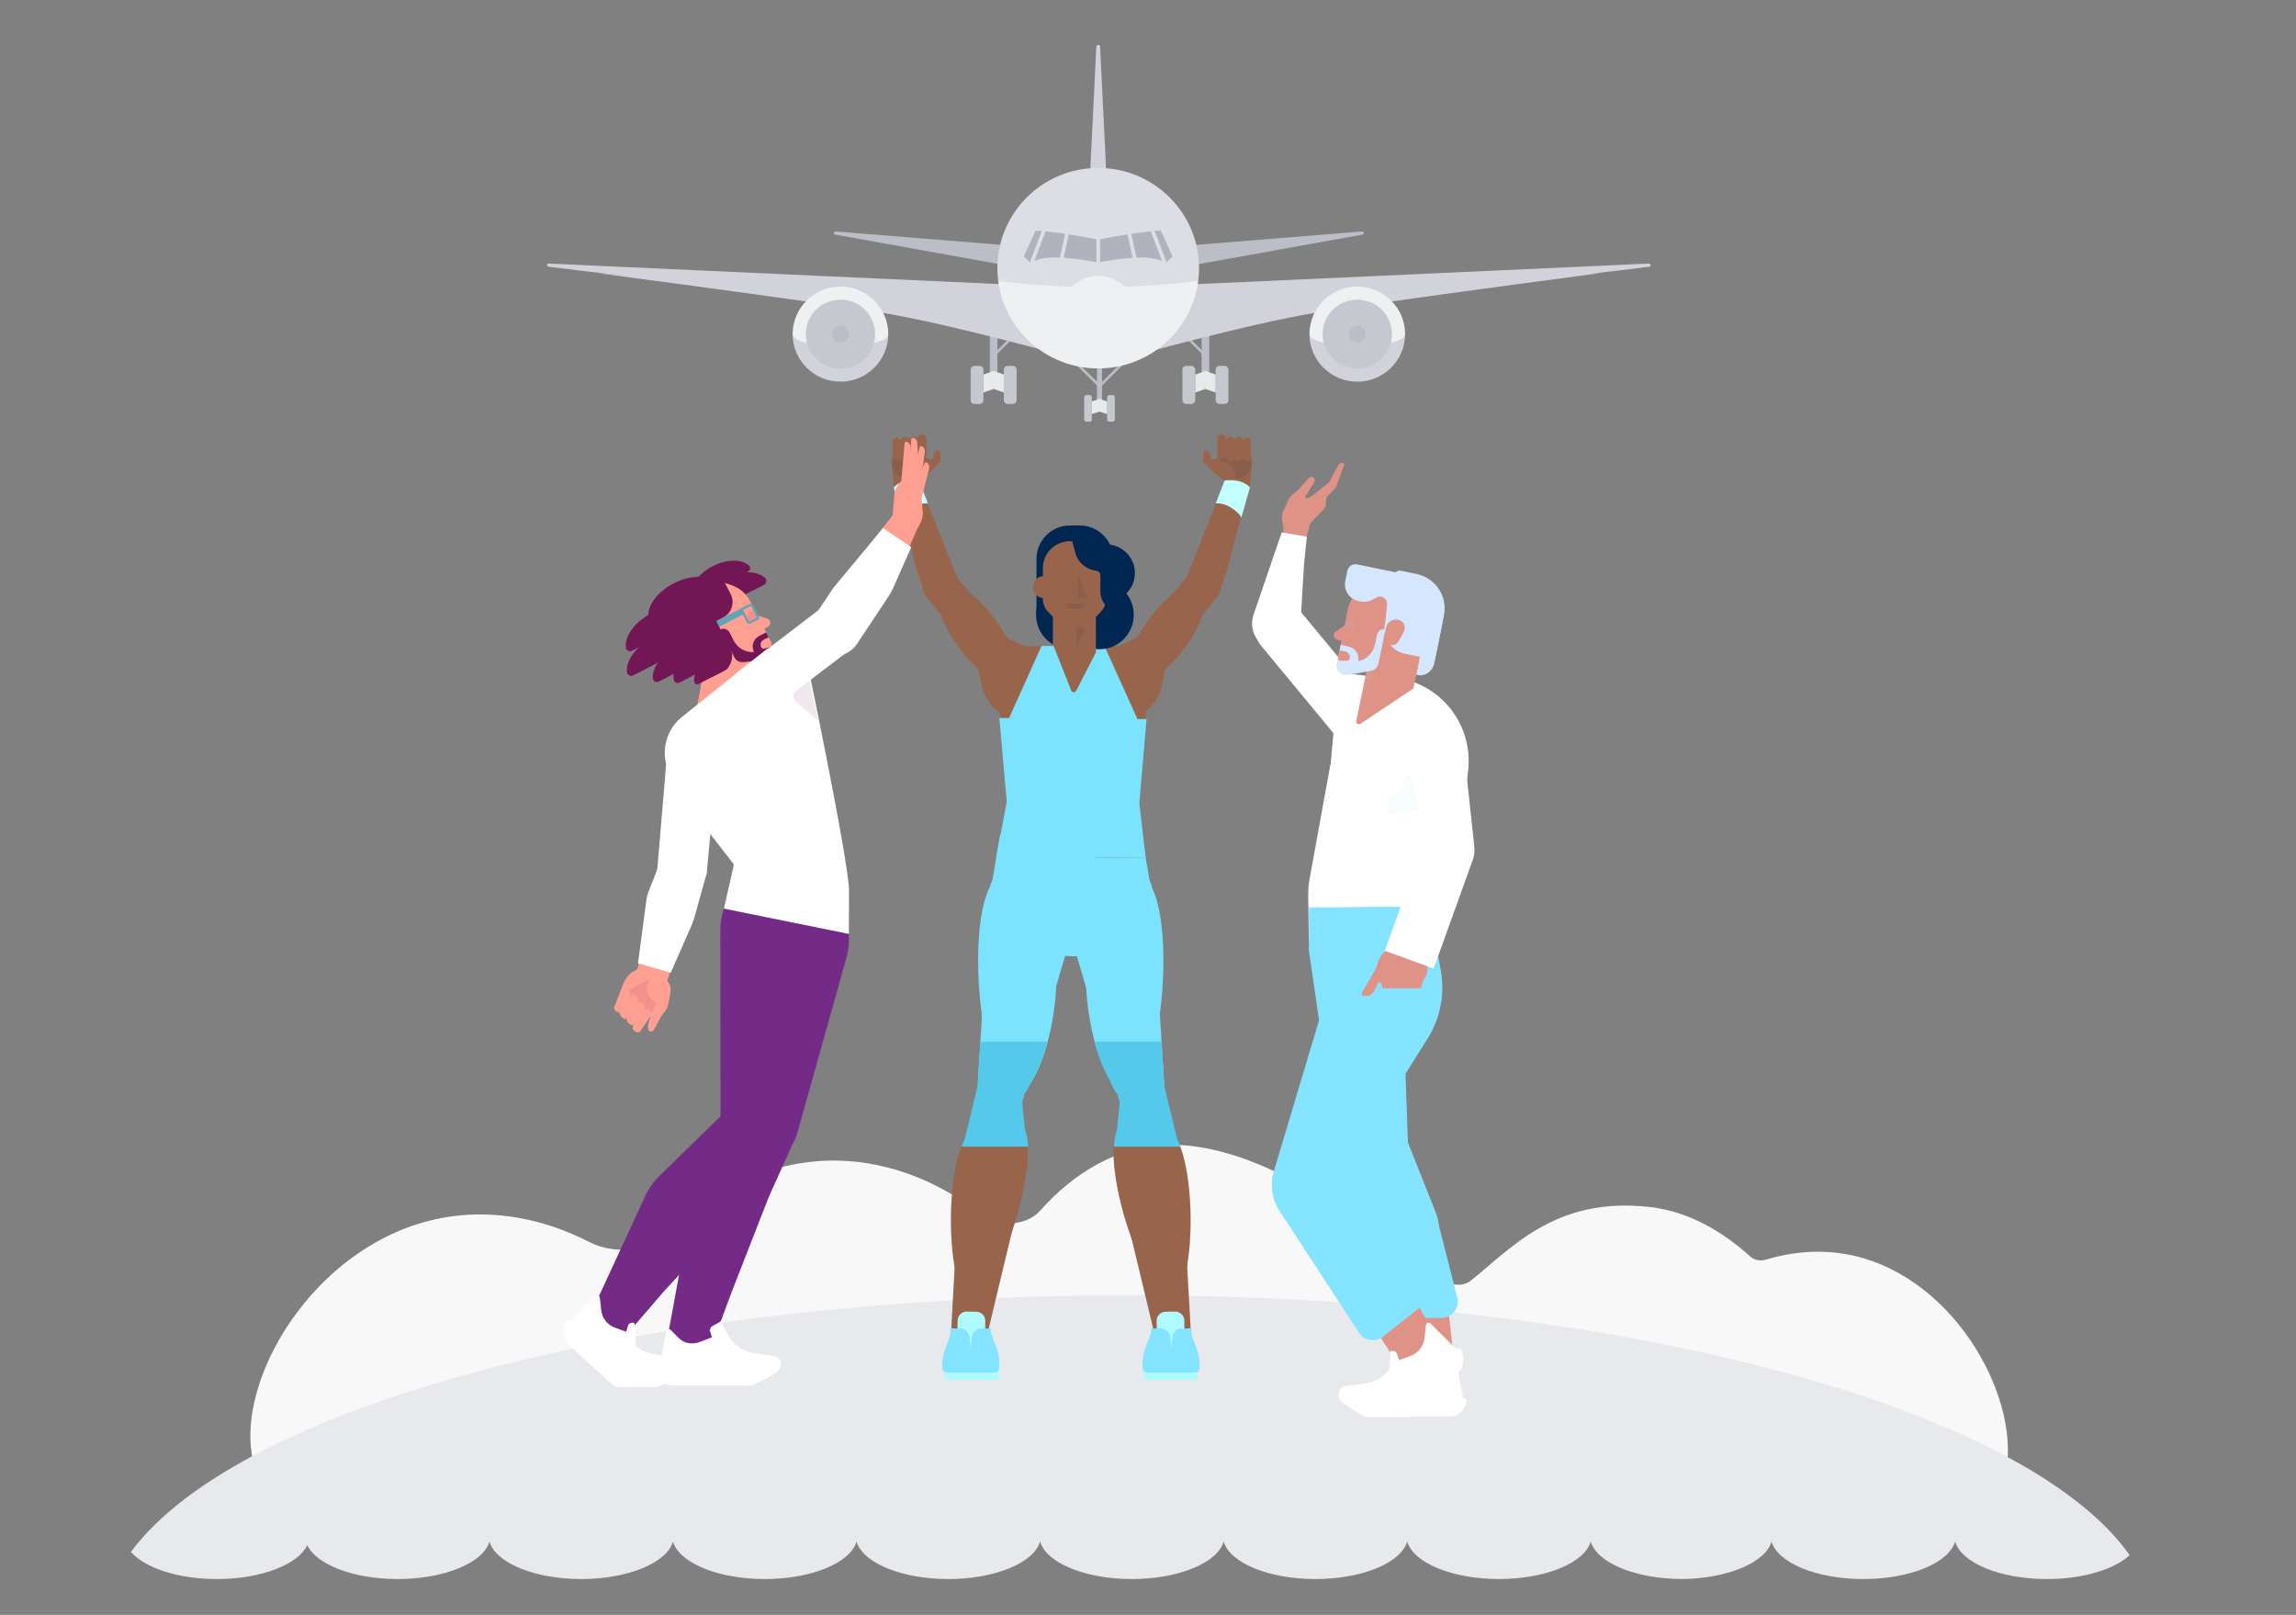 <?xml version="1.0" encoding="UTF-8"?><svg version="1.1" xmlns="http://www.w3.org/2000/svg" xmlns:xlink="http://www.w3.org/1999/xlink" viewBox="0 0 1280 900" width="1280" height="900" x="0px" y="0px">
              
              <rect x="0" y="0" width="1280" height="900" fill="#808080" stroke="none"/>
              
              <!-- ITEM 0 -->
<g>
    <defs>
        
        <clipPath id="clip-path-id-viewbox-item-0">
            <rect x="0.0" y="0.0" width="736.954" height="160.834"/>
        </clipPath>
    </defs>
    <g transform="translate(73.0 638.0) rotate(0.0 557.0 121.0) scale(1.512 1.505)">
      <g clip-path="url(#clip-path-id-viewbox-item-0)" transform="translate(-0.0 -0.0)">
      
<path fill="#F8F8F9" d="M631.609,40.394c-9.803-1.605-19.553-0.643-28.736,2.138c-2.019,0.611-4.336,0.208-5.709-1.042  c-9.988-9.093-22.404-16.697-36.947-18.408c-35.131-4.134-51.548,15.64-66.255,27.274c-6.283,4.97-18.074-3.584-24.88-9.156  C444.894,21.397,413.036,0,383.237,0c-18.756,0-35.744,10.412-48.121,24.536c-4.841,5.524-15.568,6.228-21.6,1.381  c-15.742-12.649-36.882-21.382-59.499-19.886C232,7.488,212.65,18.367,198.788,32.423c-6.903,6.999-20.222,8.551-29.841,3.582  c-15.586-8.052-33.867-12.23-52.415-9.219c-46.436,7.537-76.959,57.27-71.966,87.851s42.585,24.156,89.021,16.618  c34.61-5.618,64.357-10.272,75.2-24.938c0.897-1.213,2.706-1.895,4.578-1.798c13.417,0.698,29.613-0.41,47.102-1.567  c11.977-0.792,23.352-1.526,33.577-2.699c0.975-0.112,1.972-0.018,2.853,0.309c10.393,3.86,27.461,3.8,46.768,3.8  c16.842,0,31.977,0.044,42.469-2.505c0.504-0.122,1.028-0.19,1.558-0.19c8.567-0.005,16.706-0.058,24.132-0.527  c0.813-0.051,1.613,0.071,2.355,0.32c8.815,2.95,22.792,2.903,38.538,2.903c9.623,0,18.583,0.017,26.112-0.641  c0.35-0.031,0.691-0.031,1.041,0c7.529,0.658,16.49,0.641,26.112,0.641c5.836,0,11.426,0.005,16.604-0.136  c0.45-0.012,0.889,0.022,1.325,0.105c6.994,1.329,14.495,2.55,22.297,3.827c0.294,0.048,0.588,0.096,0.881,0.144  c1.708,0.28,3.044,1.222,3.58,2.448c6.954,15.922,33.686,20.121,65.193,25.279c39.261,6.427,71.04,11.927,75.65-16.069  S670.87,46.821,631.609,40.394z"/>
<path fill="#E8E9EC" d="M31.679,160.834c16.323,0,29.96-5.37,33.333-12.55c3.374,7.18,17.01,12.55,33.333,12.55  c17.333,0,31.636-6.061,33.838-13.9c2.202,7.84,16.505,13.9,33.838,13.9c17.333,0,31.636-6.061,33.838-13.9  c2.202,7.84,16.505,13.9,33.838,13.9c17.333,0,31.636-6.061,33.838-13.9c2.202,7.84,16.505,13.9,33.838,13.9  c17.333,0,31.636-6.061,33.838-13.9c2.202,7.84,16.505,13.9,33.838,13.9c17.333,0,31.636-6.061,33.839-13.9  c2.202,7.84,16.505,13.9,33.838,13.9s31.636-6.061,33.838-13.9c2.202,7.84,16.505,13.9,33.838,13.9  c17.333,0,31.636-6.061,33.838-13.9c2.181,7.764,16.229,13.778,33.333,13.895c17.104-0.116,31.153-6.131,33.333-13.895  c2.202,7.84,16.505,13.9,33.838,13.9c17.333,0,31.636-6.061,33.838-13.9c2.202,7.84,16.505,13.9,33.838,13.9  c13.367,0,24.925-3.605,30.528-8.851c-38.786-55.135-189.232-96.237-368.911-96.237C189.671,55.746,40.113,96.253,0,150.783  C5.04,156.67,17.315,160.834,31.679,160.834z"/>

      </g>
    </g>
</g>

<!-- ITEM 1 -->
<g>
    <defs>
        
        <clipPath id="clip-path-id-viewbox-item-1">
            <rect x="0.0" y="0.0" width="149.596" height="391.857"/>
        </clipPath>
    </defs>
    <g transform="translate(497.0 242.0) rotate(0.0 100.5 263.5) scale(1.344 1.345)">
      <g clip-path="url(#clip-path-id-viewbox-item-1)" transform="translate(-0.0 -0.0)">
      
<g>
	<g>
		<g>
			<path fill="#99644C" d="M0.038,11.646l0.984,10.443l5.303,18.316l8.845-2.594l-4.779-23.776     C10.392,14.034-0.013,11.102,0.038,11.646z"/>
			<path fill="#99644C" d="M5.767,6.037l6.817,2.392c1.562,0.548,2.227,2.392,1.374,3.811l-3.994,6.643     c-0.264,0.439-0.799,0.633-1.283,0.466l-3.959-1.368c-3.645-1.259-5.597-5.272-4.338-8.917l0.169-0.491     C1.288,6.442,3.635,5.3,5.767,6.037z"/>
			<path fill="#99644C" d="M3.049,7.662c1.178-3.41,4.309-4.508,7.192-3.513s4.47,4.479,3.292,7.889s-4.515,4.597-7.397,3.601     S1.871,11.072,3.049,7.662z"/>
			<path fill="#99644C" d="M18.846,10.498c0,0-1.083,2.275-1.301,2.895c-0.361,1.014-0.981,1.913-1.808,2.601l-2.334,1.837     c-1.33,1.042-2.323,1.831-4.677,1.598l-4.034,0.75l-3.617-4.223c-0.533-0.622-0.379-1.573,0.322-1.996l0.586-0.353     c1.953-0.154,3.743-1.195,4.833-2.853l0.025-0.044l0.03-0.047l6.736-5.696l0.251,3.254c0.099,1.285,1.171,2.278,2.46,2.278     H18.846z"/>
		</g>
		<g>
			<path fill="#99644C" d="M17.329,11.813l0.039-3.274c0.012-1.021,0.78-1.874,1.794-1.993l0.223-0.026     c0.318-0.037,0.606,0.19,0.644,0.509l0.39,3.321c0.07,0.6-0.359,1.143-0.958,1.213L17.329,11.813z"/>
			<path fill="#99644C" d="M19.989,11.688l-3.927,4.049c-0.964,0.994-2.572,0.95-3.48-0.095l-0.469-0.539l6.566-6.717l1.283,1.254     C20.533,10.199,20.546,11.114,19.989,11.688z"/>
		</g>
	</g>
	<path fill="#99644C" d="M58.8,97.015L27.47,59.727l-13.081-3.925L14.3,55.934c-2.47,3.657-2.251,8.502,0.54,11.921l35.503,43.492   L58.8,97.015z"/>
	<path fill="#99644C" d="M0.878,19.287l9.557-2.046l18.223,45.736l-6.874,3.175c-3.627,1.676-7.911-0.117-9.263-3.877l-1.998-5.552   L0.878,19.287z"/>
	<path fill="#99644C" d="M80.798,88.125l-25.363-0.332L31.733,77.224l5.752,26.973c1.8,8.442,9.273,14.465,17.905,14.431   l20.54-0.194L80.798,88.125z"/>
	<path fill="#c4ffff" d="M0.923,22.075c0,0,1.57-2.161,5.451-2.794c3.11-0.507,5.055-0.067,5.055-0.067l3.672,9.477   c0,0-2.923-0.465-6.403,1.792c-4.151,2.692-4.182,4.195-4.182,4.195L0.923,22.075z"/>
	
		<ellipse transform="matrix(-0.587 -0.81 0.81 -0.587 -10.692 159.622)" fill="#99644C" cx="35.381" cy="82.539" rx="24.713" ry="9.5"/>
	<path opacity="0.1" fill="#002652" d="M7.091,6.834c3.144,0,5.777,1.871,6.513,4.396c-0.147-0.01-0.294-0.021-0.444-0.021   c-3.352,0-6.069,2.619-6.069,5.85c0,0.488,0.069,0.96,0.186,1.414c-0.062,0.001-0.123,0.008-0.186,0.008   c-3.714,0-6.725-2.607-6.725-5.823S3.377,6.834,7.091,6.834z"/>
	<path fill="#99644C" d="M12.579,10.06h0.004c1.04,0,1.89-0.85,1.89-1.89V1.886C14.472,0.849,13.624,0,12.587,0l-0.008,0   c-0.913,0-1.66,0.747-1.66,1.66V8.4C10.919,9.313,11.666,10.06,12.579,10.06z"/>
	<path fill="#99644C" d="M9.029,11.044h0.226c0.915,0,1.664-0.749,1.664-1.664V2.874c0-1.039-0.85-1.89-1.89-1.89h0   c-0.915,0-1.664,0.749-1.664,1.664l0,6.732C7.365,10.296,8.113,11.044,9.029,11.044z"/>
	<path fill="#99644C" d="M5.529,11.044h0.226c0.915,0,1.664-0.749,1.664-1.664V2.874c0-1.039-0.85-1.89-1.89-1.89h0   c-0.915,0-1.664,0.749-1.664,1.664V9.38C3.865,10.296,4.614,11.044,5.529,11.044z"/>
	<path fill="#99644C" d="M2.112,11.044h0.216c0.875,0,1.592-0.716,1.592-1.592V3.229c0-0.994-0.813-1.808-1.808-1.808h0   c-0.875,0-1.592,0.716-1.592,1.592l0,6.44C0.521,10.328,1.237,11.044,2.112,11.044z"/>
	<g>
		<path fill="#99644C" d="M110.755,259.999l8.944,37.03c0.26,1.076,0.422,2.18,0.484,3.296l3.898,70.034    c0,0-15.067,4.464-14.542,4.338L92.834,305.17c-0.484-2.016-0.624-4.119-0.412-6.216l2.931-29.04L110.755,259.999z"/>
	</g>
	<g>
		<rect x="104.522" y="386.673" fill="#affaff" width="22.257" height="5.184"/>
		<path fill="#84e3ff" d="M125.934,388.81h-19.878c-1.046,0-1.897-0.843-1.906-1.889l-0.014-1.49    c-0.021-2.29,0.371-4.565,1.157-6.716l2.429-6.647l16.306-0.034l2.656,7.275c0.765,2.095,1.156,4.308,1.156,6.539v1.056    C127.841,387.957,126.987,388.81,125.934,388.81z"/>
		<path fill="#affaff" d="M110.139,378.929l11.491-0.173l-0.173-11.487c-0.031-2.078-1.741-3.737-3.819-3.705l-3.967,0.06    c-2.078,0.031-3.737,1.741-3.705,3.819L110.139,378.929z"/>
		<path fill="#84e3ff" d="M116.595,382.624h-8.923v-12.059h4.037c1.921,0,3.542,1.429,3.783,3.334L116.595,382.624z"/>
		<path fill="#84e3ff" d="M124.465,382.624h-8.923l1.103-8.724c0.241-1.906,1.862-3.334,3.783-3.334h4.037V382.624z"/>
	</g>
	<g>
		<path fill="#7ce3ff" d="M103.863,166.353l3.197,18.632c0.586,0.975,0.929,2.091,1.002,3.254l5.107,81.994    c0,0-17.212,6.784-17.332,6.285l-1.055,0.365L64.704,175.01L103.863,166.353z"/>
	</g>
	
		<ellipse transform="matrix(-0.991 0.136 -0.136 -0.991 221.287 458.388)" fill="#7ce3ff" cx="94.945" cy="236.772" rx="13.5" ry="38.833"/>
	
		<ellipse transform="matrix(-0.997 -0.074 0.074 -0.997 182.836 465.353)" fill="#7ce3ff" cx="100.082" cy="229.272" rx="12.356" ry="45.668"/>
	
		<ellipse transform="matrix(-1 0.01 -0.01 -1 231.882 647.757)" fill="#99644C" cx="114.361" cy="324.444" rx="9.804" ry="36.236"/>
	
		<ellipse transform="matrix(-0.962 0.273 -0.273 -0.962 295.044 599.909)" fill="#99644C" cx="105.861" cy="320.444" rx="9.804" ry="36.236"/>
	<g>
		<path fill="#7AD3AB" d="M109.539,374.693l0.001,0.003C109.523,374.7,109.524,374.699,109.539,374.693z"/>
		<path fill="#55c9ea" d="M93.655,273.082l1.03,3.47l-1.18,11.68c-0.72,1.68-1.14,4.06-1.26,6.98h27.64    c-0.43-1.14-0.88-2.16-1.36-3.04l-5.38-22.27l-1.13-18.19h-27.82c1.86,6.88,4.27,12.71,6.91,16.85    C91.865,270.492,92.715,272.022,93.655,273.082z"/>
	</g>
	<g>
		<g>
			<path fill="#99644C" d="M149.558,11.646l-0.984,10.443l-5.303,18.316l-8.845-2.594l4.779-23.776     C139.204,14.034,149.61,11.102,149.558,11.646z"/>
			<path fill="#99644C" d="M143.829,6.037l-6.817,2.392c-1.562,0.548-2.227,2.392-1.374,3.811l3.994,6.643     c0.264,0.439,0.799,0.633,1.283,0.466l3.959-1.368c3.645-1.259,5.597-5.272,4.338-8.917l-0.169-0.491     C148.308,6.442,145.961,5.3,143.829,6.037z"/>
			<path fill="#99644C" d="M146.547,7.662c-1.178-3.41-4.309-4.508-7.192-3.513c-2.882,0.996-4.47,4.479-3.292,7.889     c1.178,3.41,4.515,4.597,7.397,3.601C146.343,14.644,147.725,11.072,146.547,7.662z"/>
			<path fill="#99644C" d="M130.75,10.498c0,0,1.083,2.275,1.301,2.895c0.361,1.014,0.981,1.913,1.808,2.601l2.334,1.837     c1.33,1.042,2.323,1.831,4.677,1.598l4.034,0.75l3.617-4.223c0.533-0.622,0.379-1.573-0.322-1.996l-0.586-0.353     c-1.953-0.154-3.743-1.195-4.833-2.853l-0.025-0.044l-0.03-0.047l-6.736-5.696l-0.251,3.254c-0.099,1.285-1.171,2.278-2.46,2.278     H130.75z"/>
		</g>
		<g>
			<path fill="#99644C" d="M132.268,11.813l-0.039-3.274c-0.012-1.021-0.78-1.874-1.794-1.993l-0.223-0.026     c-0.318-0.037-0.606,0.19-0.644,0.509l-0.39,3.321c-0.07,0.6,0.359,1.143,0.958,1.213L132.268,11.813z"/>
			<path fill="#99644C" d="M129.607,11.688l3.927,4.049c0.964,0.994,2.572,0.95,3.48-0.095l0.469-0.539l-6.566-6.717l-1.283,1.254     C129.063,10.199,129.051,11.114,129.607,11.688z"/>
		</g>
	</g>
	<g>
		<path fill="#99644C" d="M38.123,259.999l-8.944,37.03c-0.26,1.076-0.422,2.18-0.484,3.296l-3.898,70.034    c0,0,15.067,4.464,14.542,4.338l16.706-69.526c0.484-2.016,0.624-4.119,0.412-6.216l-2.931-29.04L38.123,259.999z"/>
	</g>
	<polygon fill="#99644C" points="44.735,113.252 48.819,150.632 44.438,174.909 104.915,175.578 101.799,151.161 105.799,113.727     "/>
	<path fill="#99644C" d="M90.796,97.015l31.33-37.288l13.081-3.925l0.089,0.131c2.47,3.657,2.251,8.502-0.54,11.921l-35.503,43.492   L90.796,97.015z"/>
	<path fill="#99644C" d="M148.718,19.287l-9.557-2.046l-18.223,45.736l6.874,3.175c3.627,1.676,7.911-0.117,9.263-3.877l1.998-5.552   L148.718,19.287z"/>
	<path fill="#99644C" d="M68.798,88.125l25.363-0.332l23.702-10.568l-5.752,26.973c-1.8,8.442-9.273,14.465-17.905,14.431   l-20.54-0.194L68.798,88.125z"/>
	<polygon fill="#7ce3ff" points="44.735,117.585 47.819,152.366 43.438,174.956 105.435,175.578 102.799,152.858 105.799,118.027     "/>
	<polygon fill="#7ce3ff" points="62.242,87.75 48.734,117.689 101.889,117.712 88.313,87.75  "/>
	<polygon fill="#7ce3ff" points="101.847,141.051 48.851,141.051 48.851,117.585 76.166,113.585 101.847,117.585  "/>
	<g>
		<rect x="22.099" y="386.673" fill="#affaff" width="22.257" height="5.184"/>
		<path fill="#84e3ff" d="M22.944,388.81h19.878c1.046,0,1.897-0.843,1.906-1.889l0.014-1.49c0.021-2.29-0.371-4.565-1.157-6.716    l-2.429-6.647l-16.306-0.034l-2.656,7.275c-0.765,2.095-1.156,4.308-1.156,6.539v1.056    C21.037,387.957,21.891,388.81,22.944,388.81z"/>
		<path fill="#affaff" d="M38.739,378.929l-11.491-0.173l0.173-11.487c0.031-2.078,1.741-3.737,3.819-3.705l3.967,0.06    c2.078,0.031,3.737,1.741,3.705,3.819L38.739,378.929z"/>
		<path fill="#84e3ff" d="M32.283,382.624h8.923v-12.059h-4.037c-1.921,0-3.542,1.429-3.783,3.334L32.283,382.624z"/>
		<path fill="#84e3ff" d="M24.413,382.624h8.923l-1.103-8.724c-0.241-1.906-1.862-3.334-3.783-3.334h-4.037V382.624z"/>
	</g>
	<g>
		<circle fill="#002652" cx="86.222" cy="74.837" r="14.276"/>
		<circle fill="#002652" cx="74.242" cy="74.837" r="14.276"/>
		<path fill="#99644C" d="M74.551,106.201l-7.601-19.19v-14.51h9.519h8.35V90.38l-8.226,15.923    C76.15,107.159,74.906,107.097,74.551,106.201z"/>
		<polygon opacity="0.1" fill="#002652" points="76.639,79.898 76.639,88.134 80.383,80.272   "/>
		<circle fill="#002652" cx="89.13" cy="57.53" r="11.842"/>
		<path fill="#002652" d="M60.146,75.262h31.82V51.678c0-7.65-6.201-13.851-13.851-13.851h-4.118    c-7.65,0-13.851,6.201-13.851,13.851V75.262z"/>
		<path fill="#99644C" d="M88.987,44.334H75.884h-1.872c-6.203,0-11.231,5.028-11.231,11.231v6.738v6.002    c0,1.915,0.734,3.757,2.051,5.148l6.457,6.819h9.189l6.457-6.819c1.317-1.391,2.051-3.233,2.051-5.148v-6.002V44.334z"/>
		<rect x="70.026" y="51.79" fill="#99644C" width="9.888" height="12.57"/>
		<path fill="#99644C" d="M89.692,65.762h-7.394c-0.493,0-0.893-0.4-0.893-0.893v-7.342c0-0.493,0.4-0.893,0.893-0.893h7.394    c2.521,0,4.564,2.043,4.564,4.564v0C94.256,63.718,92.212,65.762,89.692,65.762z"/>
		<path fill="#99644C" d="M63.234,67.919h7.394c0.493,0,0.893-0.4,0.893-0.893v-7.342c0-0.493-0.4-0.893-0.893-0.893h-7.394    c-2.521,0-4.564,2.043-4.564,4.564v0C58.67,65.875,60.713,67.919,63.234,67.919z"/>
		<path fill="#002652" d="M83.059,41.758h-8.766l1.958,7.378c1.164,4.386,5.133,7.439,9.671,7.439h6.341V50.96    C92.262,45.878,88.141,41.758,83.059,41.758z"/>
		<polygon opacity="0.1" fill="#002652" points="81.131,67.775 77.388,67.775 77.388,58.042   "/>
		<g>
			<polygon opacity="0.1" fill="#002652" points="80.383,70.182 79.661,71.949 76.296,72.608 76.296,70.142    "/>
			<polygon opacity="0.1" fill="#002652" points="72.21,70.182 72.932,71.949 76.296,72.608 76.296,70.142    "/>
		</g>
		<path fill="#002652" d="M84.714,56.544L84.714,56.544c1.067,0,1.932,0.865,1.932,1.932v6.647c0,2.836,1.361,5.5,3.66,7.162    c2.14,1.546,4.447,3.222,4.576,3.351v-9.733h0c-1.861,0-3.369-1.508-3.369-3.369V51.678h-6.799V56.544z"/>
		<rect x="89.267" y="54.298" fill="#002652" width="6.364" height="11.605"/>
	</g>
	<path fill="#c4ffff" d="M148.673,22.075c0,0-1.57-2.161-5.451-2.794c-3.11-0.507-5.055-0.067-5.055-0.067l-3.672,9.477   c0,0,2.923-0.465,6.403,1.792c4.151,2.692,4.182,4.195,4.182,4.195L148.673,22.075z"/>
	<g>
		<path fill="#7ce3ff" d="M45.015,166.353l-3.197,18.632c-0.586,0.975-0.929,2.091-1.002,3.254l-5.107,81.994    c0,0,17.212,6.784,17.332,6.285l1.055,0.365L84.174,175.01L45.015,166.353z"/>
	</g>
	
		<ellipse transform="matrix(0.587 -0.81 0.81 0.587 -19.64 126.589)" fill="#99644C" cx="114.215" cy="82.539" rx="24.713" ry="9.5"/>
	
		<ellipse transform="matrix(0.991 0.136 -0.136 0.991 32.786 -5.142)" fill="#7ce3ff" cx="53.933" cy="236.772" rx="13.5" ry="38.833"/>
	
		<ellipse transform="matrix(0.997 -0.074 0.074 0.997 -16.916 4.264)" fill="#7ce3ff" cx="48.796" cy="229.272" rx="12.356" ry="45.668"/>
	<ellipse transform="matrix(1 0.01 -0.01 1 3.166 -0.321)" fill="#99644C" cx="34.517" cy="324.444" rx="9.804" ry="36.236"/>
	
		<ellipse transform="matrix(0.962 0.273 -0.273 0.962 88.957 0.406)" fill="#99644C" cx="43.017" cy="320.444" rx="9.804" ry="36.236"/>
	<path opacity="0.1" fill="#002652" d="M142.505,6.834c-3.144,0-5.777,1.871-6.513,4.396c0.147-0.01,0.294-0.021,0.444-0.021   c3.352,0,6.069,2.619,6.069,5.85c0,0.488-0.069,0.96-0.186,1.414c0.062,0.001,0.123,0.008,0.186,0.008   c3.714,0,6.725-2.607,6.725-5.823S146.219,6.834,142.505,6.834z"/>
	<path fill="#99644C" d="M137.018,10.06h-0.004c-1.04,0-1.89-0.85-1.89-1.89V1.886c0-1.037,0.849-1.886,1.886-1.886l0.008,0   c0.913,0,1.66,0.747,1.66,1.66V8.4C138.678,9.313,137.931,10.06,137.018,10.06z"/>
	<path fill="#99644C" d="M140.568,11.044h-0.226c-0.915,0-1.664-0.749-1.664-1.664V2.874c0-1.039,0.85-1.89,1.89-1.89h0   c0.915,0,1.664,0.749,1.664,1.664V9.38C142.232,10.296,141.483,11.044,140.568,11.044z"/>
	<path fill="#99644C" d="M144.067,11.044h-0.226c-0.915,0-1.664-0.749-1.664-1.664V2.874c0-1.039,0.85-1.89,1.89-1.89l0,0   c0.915,0,1.664,0.749,1.664,1.664V9.38C145.731,10.296,144.982,11.044,144.067,11.044z"/>
	<path fill="#99644C" d="M147.484,11.044h-0.216c-0.875,0-1.592-0.716-1.592-1.592V3.229c0-0.994,0.813-1.808,1.808-1.808h0   c0.875,0,1.592,0.716,1.592,1.592v6.44C149.076,10.328,148.359,11.044,147.484,11.044z"/>
	<ellipse fill="#7ce3ff" cx="75.534" cy="208.176" rx="15.518" ry="8.176"/>
	<g>
		<path fill="#7AD3AB" d="M39.339,374.693l-0.001,0.003C39.355,374.7,39.354,374.699,39.339,374.693z"/>
		<path fill="#55c9ea" d="M55.223,273.082l-1.03,3.47l1.18,11.68c0.72,1.68,1.14,4.06,1.26,6.98h-27.64    c0.43-1.14,0.88-2.16,1.36-3.04l5.38-22.27l1.13-18.19h27.82c-1.86,6.88-4.27,12.71-6.91,16.85    C57.013,270.492,56.163,272.022,55.223,273.082z"/>
	</g>
</g>

      </g>
    </g>
</g>

<!-- ITEM 2 -->
<g>
    <defs>
        
        <clipPath id="clip-path-id-viewbox-item-2">
            <rect x="0.0" y="0.0" width="158.052" height="410.397"/>
        </clipPath>
    </defs>
    <g transform="translate(314.0 244.0) rotate(0.0 102.0 264.5) scale(1.291 1.289)">
      <g clip-path="url(#clip-path-id-viewbox-item-2)" transform="translate(-0.0 -0.0)">
      
<g>
	<g>
		<g>
			<g>
				<path fill="#ff9f92" d="M32.301,228.779l5.931-31.091l5.11,1.962l12.718,5.014l-11.28,30.202l-15.714-3.278l2.045-1.185      C31.716,230.052,32.148,229.463,32.301,228.779z"/>
				<path fill="#ff9f92" d="M31.486,256.963c-1.098-0.545-1.835-1.527-1.418-2.498l4.801-9.732l5.903,0.742l-7.264,10.859      C32.677,257.596,31.491,256.966,31.486,256.963z"/>
				<path fill="#ff9f92" d="M29.418,253.961c-1.098-0.545-2.482-2.076-2.065-3.047l4.811-9.507l5.903,0.742l-7.646,11.447      c-0.16,0.255-0.694,0.563-0.99,0.375C29.427,253.967,29.423,253.964,29.418,253.961z"/>
				<path fill="#ff9f92" d="M26.335,251.254c-1.098-0.545-2.43-2.157-2.014-3.128l4.76-9.426l5.903,0.742l-7.646,11.447      c-0.16,0.255-0.694,0.563-0.99,0.375C26.344,251.26,26.339,251.257,26.335,251.254z"/>
				<path fill="#ff9f92" d="M23.724,248.367c-1.025-0.433-2.095-1.192-1.717-2.177l4.126-10.61l5.505,0.478l-6.985,11.862      c-0.146,0.264-0.638,0.612-0.916,0.455C23.733,248.372,23.729,248.37,23.724,248.367z"/>
				<path fill="#ff9f92" d="M28.258,241.451l7.705,5.151c1.765,1.18,4.17,0.442,4.968-1.526l3.739-9.215      c0.247-0.609,0.034-1.308-0.51-1.676l-4.453-3.008c-4.1-2.77-9.72-1.681-12.49,2.418l-0.373,0.552      C25.223,236.544,25.86,239.831,28.258,241.451z"/>
				
					<ellipse transform="matrix(-0.829 -0.56 0.56 -0.829 -72.798 461.118)" fill="#ff9f92" cx="34.183" cy="241.702" rx="7.665" ry="8.381"/>
			</g>
			<path fill="#ff9f92" d="M46.062,241.162l-0.69,3.747c-0.287,1.35-0.937,2.591-1.872,3.607c-0.574,0.618-1.065,1.314-1.446,2.072     c-1.104,2.132-2.919,5.452-2.919,5.452c-0.291,0.442-0.795,0.678-1.308,0.648c-0.128-0.007-0.248-0.03-0.374-0.07     c-0.024-0.009-0.04-0.01-0.055-0.019c-0.732-0.267-0.768-1.016-0.845-1.801c-0.092-0.934,1.159-5.278,2.179-6.573     c0.011-0.048,0.021-0.087,0.024-0.135c0.011-0.184-0.075-0.374-0.229-0.488c-0.185-0.131-0.443-0.13-0.627,0.004l-1.478,1.097     l-3.253,4.131l0.852-14.802l0.036-0.062l0.035-0.054c1.23-2.229,1.342-4.884,0.35-7.192l0.496-8.623l6.256,0.272l3.886,12.526     C46.751,237.431,46.45,239.029,46.062,241.162z"/>
		</g>
		<g>
			<path fill="#ff9f92" d="M154.629,3.566c0.924,0.278,1.583,1.269,1.522,2.433l-2.358,17.557l-5.667,1.81l5.768-21.32     c0.062-0.328,0.384-0.544,0.719-0.483C154.619,3.564,154.624,3.565,154.629,3.566z"/>
			<path fill="#ff9f92" d="M150.949,0c0.96,0.116,1.785,0.978,1.932,2.135l0.808,17.691l-5.257,2.751l1.88-21.979     c0.003-0.334,0.282-0.601,0.622-0.598C150.939,0,150.944,0,150.949,0z"/>
			<path fill="#ff9f92" d="M148.052,1.701c0.96,0.116,1.785,0.978,1.932,2.135l0.808,17.691l-5.257,2.751l1.88-21.979     c0.003-0.334,0.282-0.601,0.622-0.598C148.041,1.7,148.046,1.7,148.052,1.701z"/>
			<path fill="#ff9f92" d="M156.07,16.994l-0.663,6.453l-0.825,1.297l0.738,8.27c-0.392,4.267-3.088,7.831-6.841,9.532     c-0.802,0.378-1.642,0.65-2.529,0.838c-0.161-0.007-0.314-0.034-0.456-0.052l-0.507-0.068l-12.525,2.747l11.715-14.919     l0.106-1.276c0.157-0.17,0.283-0.337,0.399-0.513l4.908-7.178c0.529-0.769,0.972-1.6,1.322-2.463l0.707-1.776l3.998-0.797     L156.07,16.994z"/>
			<path fill="#ff9f92" d="M156.784,10.646c0.886,0.38,1.424,1.438,1.228,2.587l-4.391,17.178l-5.841,1.164l3.028-7.566l5.19-12.968     c0.1-0.319,0.445-0.497,0.771-0.399C156.774,10.643,156.779,10.644,156.784,10.646z"/>
			<path fill="#ff9f92" d="M153.709,20.111l-0.194,17.801l-6.594,15.124l-9.98,10.952l-9.293-11.384l2.815-3.593l11.715-14.919     l0.106-1.276l0.743-8.53c0.12-1.346,0.636-2.635,1.481-3.704l2.037-2.559l7.072,2.066L153.709,20.111z"/>
		</g>
		<path fill="#ff9f92" d="M62.256,92.776l20.37,3.925l-7.769,40.319c-0.189,0.978-1.467,1.239-2.024,0.413l-14.919-22.128    L62.256,92.776z"/>
		<g>
			<path fill="#731656" d="M58.389,78.148c-2.683-5.204,1.923-12.919,10.287-17.23c7.135-3.678,14.701-3.692,18.436-0.385     c0.967,0.856,0.735,2.431-0.413,3.022L58.389,78.148z"/>
			<path fill="#731656" d="M55.741,70.198c-2.284-4.431,1.637-10.998,8.758-14.669c6.075-3.131,12.516-3.143,15.695-0.328     c0.823,0.729,0.626,2.069-0.352,2.573L55.741,70.198z"/>
			<path fill="#ff9f92" d="M80.529,70.81l10.194,19.497c1.134,2.342-0.344,5.11-2.921,5.47L63.9,99.121L80.529,70.81z"/>
			<path fill="#ff9f92" d="M85.06,83.514l3.42-1.868c1.425-0.778,1.241-2.881-0.298-3.399l-6.732-2.268L85.06,83.514z"/>
			<path fill="#ff9f92" d="M62.798,64.525l-0.451,0.218c-1.907,0.923-2.704,3.217-1.781,5.124l5.805,11.99l15.988-7.74l-1.626-3.358     C77.502,64.085,69.472,61.294,62.798,64.525z"/>
			
				<rect x="73.791" y="73.54" transform="matrix(-0.9 0.436 -0.436 -0.9 185.915 118.598)" fill="#ff9f92" width="11.135" height="14.155"/>
			<path fill="#ff9f92" d="M57.328,64.241l-4.685,2.415c-5.119,2.639-7.13,8.928-4.491,14.048l11.945,23.174l29.795-15.358     l-8.558-16.602C76.825,63.168,66.077,59.731,57.328,64.241z"/>
			<path opacity="0.1" fill="#731656" d="M82.361,74.429l-2.267,1.169c-0.263,0.136-0.462,0.371-0.552,0.653l-0.457,1.43     c-0.303,0.948,0.691,1.79,1.576,1.333l3.29-1.696"/>
			<path fill="#731656" d="M71.843,84.229l1.81,3.51c1.668,3.237,5.103,5.17,8.735,4.918h0l0,0     c-1.309-2.539-0.311-5.658,2.227-6.967l3.017-1.555l3.299,6.4c1.203,2.333-0.321,5.145-2.932,5.412l-10.348,1.058     c-1.524,0.156-2.988-0.637-3.689-1.999l-6.233-12.092l0,0C69.229,82.141,71.07,82.73,71.843,84.229z"/>
			<path fill="#ff9f92" d="M86.868,91.16l2.551-0.649c0.678-0.173,1.02-0.931,0.699-1.554l-1.421-2.756l-2.185,1.126     c-1.17,0.603-1.63,2.041-1.027,3.211v0C85.746,91.042,86.319,91.3,86.868,91.16z"/>
			<path fill="#731656" d="M61.538,100.267l9.044-0.523L54.523,68.589c-0.942-1.828-3.189-2.547-5.017-1.604l-1.489,0.768     c-7.094,3.657-9.266,12.773-4.583,19.236l5.179,7.147C51.595,98.249,56.466,100.56,61.538,100.267z"/>
			<polygon fill="#61a5b5" points="63.363,83.747 78.04,76.182 77.119,73.583 62.112,81.319    "/>
			<path fill="#731656" d="M48.173,72.961l11.586-5.972l12.362,23.983c1.885,3.657,0.449,8.149-3.208,10.034l-4.965,2.559     L48.173,72.961z"/>
			<path fill="#731656" d="M54.658,66.873L68.3,59.841l4.01,7.779c1.885,3.657,0.449,8.149-3.208,10.034l-7.021,3.619L54.658,66.873     z"/>
			<path fill="#61a5b5" d="M81.012,72.716c0.012,0,0.074,0.003,0.105,0.064l2.478,4.808c0.015,0.029,0.017,0.059,0.007,0.089     c-0.01,0.031-0.029,0.054-0.058,0.068l-3.21,1.654c-0.017,0.009-0.035,0.013-0.053,0.013c-0.012,0-0.074-0.003-0.105-0.064     l-2.478-4.808c-0.03-0.057-0.007-0.129,0.051-0.158l3.209-1.654C80.976,72.72,80.993,72.716,81.012,72.716 M81.012,71.716     c-0.172,0-0.347,0.04-0.511,0.124l-3.209,1.654c-0.549,0.283-0.764,0.957-0.481,1.505l2.478,4.808     c0.198,0.385,0.589,0.606,0.994,0.606c0.172,0,0.347-0.04,0.511-0.125l3.209-1.654c0.548-0.283,0.764-0.957,0.481-1.505     l-2.478-4.808C81.807,71.937,81.417,71.716,81.012,71.716L81.012,71.716z"/>
			<path fill="#731656" d="M58.511,88.141c-2.683-5.204-11.638-5.928-20.002-1.617c-7.135,3.678-11.536,9.833-11.009,14.793     c0.136,1.284,1.554,2.009,2.702,1.417L58.511,88.141z"/>
			<path fill="#731656" d="M67.552,91.861c-2.494-4.839-10.82-5.512-18.597-1.503c-6.634,3.42-10.725,9.142-10.235,13.753     c0.127,1.194,1.444,1.867,2.512,1.317L67.552,91.861z"/>
			<path fill="#731656" d="M65.949,97.715c4.036-2.081,2.473-8.155-2.067-8.074c-2.472,0.044-5.154,0.707-7.729,2.034     c-5.767,2.973-9.132,8.32-8.447,12.831c0.177,1.168,1.395,1.893,2.323,1.415L65.949,97.715z"/>
			<path fill="#731656" d="M70,100.479c2.974-1.533,1.822-6.008-1.523-5.948c-1.821,0.033-3.797,0.521-5.694,1.499     c-4.249,2.19-6.727,6.13-6.223,9.453c0.131,0.861,1.027,1.395,1.711,1.042L70,100.479z"/>
			<path fill="#731656" d="M58.047,77.486c-2.683-5.204-11.638-5.928-20.002-1.617c-7.135,3.678-11.536,9.833-11.009,14.793     c0.136,1.284,1.554,2.009,2.702,1.417L58.047,77.486z"/>
			<path fill="#731656" d="M67.716,64.541c-2.683-5.204-11.638-5.928-20.002-1.617c-7.135,3.678-11.536,9.833-11.009,14.793     c0.136,1.284,1.554,2.009,2.702,1.417L67.716,64.541z"/>
		</g>
		<g>
			<path fill="#742b88" d="M43.434,369.081l-9.3,10.848l-5.078,5.925l-1.503,1.753l-4.86,5.667l-2.396,2.796l-3.641,4.252     l-0.21,0.243l-9.504-16.299l8.66-13.539l19.835-42.902c1.534-3.317,3.661-6.327,6.276-8.879l27.048-26.399l27.374,3.172     l-5.243,21.173C89.918,318.979,43.434,369.081,43.434,369.081z"/>
		</g>
		<g>
			<path fill="#742b88" d="M74.52,182.525l-5.811,23.27c-0.597,2.391-0.897,4.847-0.894,7.312l0.141,97.768l6.091,1.94     c12.511,3.985,25.61-4.198,27.515-17.19l13.067-89.134L74.52,182.525z"/>
		</g>
		<g>
			<path fill="#ffffe2" d="M27.267,404.368v0.004C27.239,404.372,27.243,404.368,27.267,404.368z"/>
		</g>
		<g>
			<path fill="#ffffff" d="M0.672,385.827l11.521,10.813l14.581,13.685c0.858,0.022,5.805-0.352,5.805-0.352l-0.105-1.539     l-0.816-12.101L30.74,382.76l-0.61-0.12c-0.936-0.183-1.858,0.367-2.146,1.274l-0.82,2.599l-4.828-1.749     c-3.27-1.18-5.58-4.127-5.948-7.584l-0.569-5.341c-0.097-0.933-1.236-1.341-1.906-0.682l-6.464,6.371l-4.551,4.487L2.504,382.4     L0.672,385.827z"/>
			<path fill="#ffffff" d="M12.609,392.09l2.618,10.539l18.217,4.603l12.618,0.161h0.03l0.195-0.127l2.419-1.573l1.416-0.921     c1.112-0.723,1.783-1.959,1.783-3.285c0-0.974-0.36-1.873-0.959-2.566c-0.599-0.689-1.442-1.172-2.404-1.311l-8.513-1.217     c-2.704-0.386-5.262-1.356-7.506-2.801c-2.217-1.431-4.135-3.333-5.595-5.603l-6.888-3.412c-0.813,0.494-1.124,1.521-0.723,2.386     l1.146,2.472l-4.742,1.97C14.714,391.824,13.658,392.053,12.609,392.09z"/>
			<path fill="#ffffff" d="M22.922,405.693v4.652h17.371c0.644,0,1.277-0.165,1.839-0.479l4.39-2.472l0.225-0.127l2.794-1.573     H22.922z"/>
			<path fill="#ffffff" d="M2.642,392.423l11.004,10.064l8.416,7.7c1.551,0.045,3.195,0.09,4.712,0.138     c0.858,0.022,1.67,0.049,2.408,0.071L16.968,399.22c-0.36-0.33-0.577-0.787-0.607-1.273c-0.071-1.221-0.378-2.408-0.895-3.494     c-0.517-1.086-1.24-2.075-2.146-2.903l-3.094-2.831l-7.33-6.704l-0.184-0.169c-0.607-0.554-1.588-0.288-1.832,0.498l-0.517,1.67     C-0.567,387.022,0.32,390.295,2.642,392.423z"/>
		</g>
		<path fill="#ffffff" d="M124.776,81.579c2.544,3.206,1.961,7.876-1.293,10.359l-30.536,23.299    c-5.343,4.24-13.111,3.345-17.351-1.998l-1.155-1.456c-2.645-3.333-2.087-8.179,1.247-10.824l40.1-30.708L124.776,81.579z"/>
		<path fill="#ffffff" d="M40.487,187.992l4.427-52.452c0.375-4.447,4.284-7.747,8.731-7.372l13.784,1.164l-5.456,58.646    c-0.098,1.055-1.031,1.833-2.087,1.739L40.487,187.992z"/>
		<path fill="#ffffff" d="M150.283,47.256l-7.891,17.886c-0.455,1.032-0.997,2.023-1.619,2.964L126.99,88.936    c-3.793,5.732-11.515,7.305-17.248,3.511l-7.895-5.224l14.747-22.286l21.497-25.903L150.283,47.256z"/>
		<path fill="#ffffff" d="M32.283,227.189l3.713-27.94c0.17-1.047,0.452-2.073,0.842-3.059l6.648-16.802l14.549,2.613    c2.908,0.81,4.609,3.825,3.799,6.733l-5.126,18.402c-0.385,1.382-0.869,2.735-1.447,4.048l-8.847,20.075L32.283,227.189z"/>
		<path fill="#ffffff" d="M46.918,149.895l-2.324-8.236c-2.235-7.921,0.61-16.402,7.17-21.372l36.62-29.307l29.388,89.633    l-42.937,5.338L46.918,149.895z"/>
		<g>
			<path fill="#742b88" d="M56.273,327.62l-6.416,35.098l-2.187,11.957l-1.196,6.531l-0.353,1.933l-1.141,6.247l-0.565,3.081     l-0.86,4.686l-0.048,0.268c0,0,3.228,0.307,6.97,0.664c1.649,0.16,3.398,0.326,5.009,0.487c0.913,0.086,1.776,0.173,2.56,0.25     c2.01,0.196,3.46,0.347,3.643,0.375l0.211-0.573l0.599-1.624l4.721-12.77l5.293-14.324l16.351-41.912l11.302-25.082     L77.02,282.761L58.571,321.18C57.439,323.315,56.663,325.491,56.273,327.62z"/>
		</g>
		<g>
			<path fill="#742b88" d="M123.446,195.325l-0.092,21.707c-0.011,2.692-0.385,5.371-1.111,7.964l-21.376,76.325     c-1.611,6.121-8.31,9.353-14.102,6.801c-7.46-3.286-15.948-7.094-15.902-7.387l11.034-106.89L123.446,195.325z"/>
		</g>
		<path fill="#ffffff" d="M87.331,406.859l4.399-2.62c1.213-0.723,2.057-1.958,2.244-3.284l0,0c0.274-1.949-0.927-3.602-2.818-3.878    l-8.342-1.216c-5.272-0.769-9.621-3.836-11.919-8.407l-2.751-5.472l-3.66,2.059c-0.882,0.496-1.337,1.523-1.057,2.387l0.801,2.472    l-5.018,1.97c-3.399,1.334-7.004,0.72-9.286-1.583l-3.524-3.555c-0.617-0.623-1.795-0.156-1.976,0.784l-3.079,15.996l0.434,3.765    L87.331,406.859z"/>
		<path fill="#ffffff" d="M69.35,203.568l54.036,10.949l0.059-18.476c-0.159-13.37-18.898-102.858-18.898-102.858l-31.592,37.47    l0.638,54.395L69.35,203.568z"/>
		<path opacity="0.1" fill="#731656" d="M106.344,104.945l-5.83,4.494c-1.508,1.163-1.566,3.418-0.118,4.656l9.779,8.362    L106.344,104.945z"/>
		<path fill="#ffffff" d="M39.963,403.564l0.523,1.583c0.942,2.848,3.552,4.665,6.7,4.665h33.473c0.643,0,1.299-0.166,1.905-0.481    l7.997-4.17H62.999c-0.488,0-0.93-0.191-1.232-0.531h0c-1.516-1.71-3.736-2.668-6.188-2.668H41.205    C40.381,401.961,39.717,402.819,39.963,403.564z"/>
	</g>
	<path opacity="0.1" fill="#731656" d="M40.143,244.385l-2.07,4.66l-0.09,0.14c0.01-0.07,0.01-0.14,0.01-0.21   c0-0.65-0.31-1.29-0.88-1.69c-0.92-0.63-2.21-0.4-2.84,0.53l0.43-0.67c0.24-0.35,0.36-0.76,0.36-1.16c0-0.64-0.31-1.28-0.88-1.68   c-0.93-0.64-2.21-0.41-2.85,0.52l0.44-0.67c0.24-0.35,0.36-0.75,0.36-1.15c0-0.65-0.31-1.29-0.88-1.69   c-0.93-0.64-2.21-0.41-2.85,0.52l0.21-0.33c0.24-0.35,0.36-0.76,0.36-1.16c0-0.59-0.27-1.18-0.76-1.59l8.83-4.57l-0.54,1.58   c-0.93,2.67-0.07,5.63,2.13,7.4L40.143,244.385z"/>
</g>

      </g>
    </g>
</g>

<!-- ITEM 3 -->
<g>
    <defs>
        
        <clipPath id="clip-path-id-viewbox-item-3">
            <rect x="0.0" y="0.0" width="93.85" height="399.857"/>
        </clipPath>
    </defs>
    <g transform="translate(822.0 258.0) rotate(0.0 -62.0 266.0) scale(-1.321 1.33)">
      <g clip-path="url(#clip-path-id-viewbox-item-3)" transform="translate(-0.0 -0.0)">
      
<g>
	<path fill="#ffffff" d="M70.165,181.227l-0.247,18.177l-39.285,7.124l-13.47-21.372c-5.478-8.692-9.048-18.447-10.475-28.622   l-3.757-30.952c-0.275-1.956,3.133-6.914,4.789-7.991l7.352-4.653l3.849-2.507c16.181-8.383,36.248-4.195,42.019,16.737   l8.65,47.216C70.004,176.641,70.196,178.933,70.165,181.227z"/>
	<path fill="#ffffff" d="M58.056,97.158l-2.114-9.302l-30.801,4.189C9.955,97.819,0.689,113.23,2.711,129.35l2.46,19.613   l55.845-19.247L58.056,97.158z"/>
	<path opacity="0.07" fill="#83cecd" d="M23.5,145.402l11.081,1.529c1.813,0.53,3.282-1.516,2.201-3.064L27,129.858L23.5,145.402z"/>
	<g>
		<path fill="#df9387" d="M15.081,319.264l-4.041,35.45l-1.378,12.077l-0.754,6.596l-0.222,1.952l-0.718,6.309l-0.356,3.112    l-0.543,4.733l-0.029,0.271c0,0,3.242,0.089,6.999,0.194c1.656,0.048,3.412,0.097,5.03,0.149c0.917,0.024,1.783,0.053,2.571,0.077    c2.019,0.061,3.475,0.113,3.659,0.129l0.172-0.586l0.489-1.661l3.852-13.059l4.318-14.647l18.035-45.329l7.539-41.107    l-26.939-0.812l-15.824,39.573C15.955,314.891,15.327,317.114,15.081,319.264z"/>
	</g>
	<g>
		<path fill="#84e3ff" d="M13.91,358.28h21.053l17.2-43.25l7.54-41.11l-26.94-0.81l-15.82,39.57c-0.99,2.21-1.62,4.43-1.86,6.58    l-7.815,30.459C6.155,354.057,9.431,358.28,13.91,358.28z"/>
	</g>
	<g>
		<path fill="#84e3ff" d="M69.864,186.257l0.037,17.958L55.535,301.83c0,0-27.751-9.844-27.706-10.37l3.82-105.39L69.864,186.257z"/>
	</g>
	<g>
		<path fill="#ff9f73" d="M35.43,366.11l-2.622,8.899l-3.854,13.056l-0.487,1.663l-0.172,0.584c-0.184-0.015-1.64-0.067-3.659-0.127    c-0.79-0.026-1.655-0.052-2.573-0.079c-1.618-0.052-3.375-0.101-5.03-0.15c-3.757-0.105-6.996-0.191-6.996-0.191l0.026-0.273    l0.543-4.73l0.356-3.112l0.719-6.311l0.225-1.951l0.753-6.595l0.079-0.682L35.43,366.11L35.43,366.11z"/>
	</g>
	<path fill="#ffffff" d="M50.716,396.703l4.399-2.62c1.213-0.723,2.057-1.958,2.244-3.284l0,0c0.274-1.949-0.927-3.602-2.818-3.878   l-8.342-1.216c-5.272-0.769-9.621-3.836-11.919-8.407l-2.751-5.472l-3.66,2.059c-0.882,0.496-1.337,1.523-1.057,2.387l0.801,2.472   l-5.018,1.97c-3.399,1.334-7.004,0.72-9.286-1.583l-3.524-3.555c-0.617-0.623-1.795-0.156-1.976,0.784L4.73,392.356l0.434,3.765   L50.716,396.703z"/>
	<path fill="#ffffff" d="M3.349,393.408l0.523,1.583c0.942,2.848,3.552,4.665,6.7,4.665h33.473c0.643,0,1.299-0.166,1.905-0.481   l6.187-3.226c0.464-0.242,0.292-0.944-0.231-0.944h-25.52c-0.488,0-0.93-0.191-1.232-0.531l0,0   c-1.516-1.71-3.736-2.668-6.188-2.668H4.591C3.766,391.805,3.102,392.663,3.349,393.408z"/>
	<polygon fill="#df9387" points="24.535,351.517 18.333,362.625 12.274,368.106 29.584,381.81 41.413,363.779  "/>
	<path fill="#ffffff" d="M5.336,375.289l11.521,10.813l14.581,13.685c0.858,0.023,5.805-0.352,5.805-0.352l-0.105-1.539   l-0.816-12.101l-0.918-13.573l-0.61-0.12c-0.936-0.183-1.858,0.367-2.146,1.274l-0.82,2.599L27,374.226   c-3.27-1.18-5.58-4.127-5.948-7.584l-0.569-5.341c-0.097-0.933-1.236-1.341-1.906-0.682l-6.464,6.371l-4.551,4.487l-0.393,0.386   L5.336,375.289z"/>
	<path fill="#ffffff" d="M17.272,381.552l2.618,10.539l18.217,4.603l12.618,0.161h0.03l0.195-0.127l2.419-1.573l1.416-0.921   c1.112-0.723,1.783-1.959,1.783-3.285c0-0.974-0.36-1.873-0.959-2.566c-0.599-0.689-1.442-1.172-2.404-1.311l-8.513-1.217   c-2.704-0.386-5.262-1.356-7.506-2.802c-2.217-1.431-4.135-3.333-5.595-5.603l-6.888-3.412c-0.813,0.494-1.124,1.521-0.723,2.386   l1.146,2.472l-4.742,1.97C19.377,381.286,18.321,381.515,17.272,381.552z"/>
	<path fill="#ffffff" d="M27.585,395.155v4.652h17.371c0.644,0,1.277-0.165,1.839-0.479l4.389-2.472l0.225-0.128l1.73-1.573H27.585z   "/>
	<path fill="#ffffff" d="M7.306,381.885l11.003,10.063l8.416,7.7c1.551,0.045,3.195,0.09,4.712,0.138   c0.858,0.023,1.67,0.049,2.408,0.071l-12.214-11.176c-0.36-0.33-0.577-0.787-0.607-1.273c-0.071-1.221-0.378-2.408-0.895-3.494   s-1.24-2.075-2.146-2.903l-3.094-2.831l-7.33-6.704l-0.184-0.169c-0.607-0.554-1.588-0.288-1.832,0.498l-0.517,1.67   C4.096,376.484,4.983,379.757,7.306,381.885z"/>
	<path fill="#84e3ff" d="M55.331,199.529l29.322,97.227c1.71,5.671,0.819,11.808-2.433,16.758l-33.476,50.948   c-2.253,3.43-6.96,4.194-10.183,1.654l-15.552-12.258l2.247-3.995l19.216-42.269c0.412-0.94,0.9-1.845,1.461-2.706l7.151-10.982   l-33.32-52.681c-5.31-8.395-7.306-18.466-5.6-28.252l4.909-26.936l32.334,0.177L55.331,199.529z"/>
	<g>
		<path fill="#df9387" d="M38.538,243.006c-0.996-0.027-1.927-0.85-2.194-2.047l-2.589-18.44l5.117-3.393l0.26,23.191    c0.03,0.349-0.229,0.657-0.578,0.687C38.554,243.005,38.543,243.006,38.538,243.006z"/>
		<path fill="#df9387" d="M35.157,237.146c-0.984,0.153-2.05-0.487-2.528-1.615l-5.888-17.666l4.418-4.264l4.458,22.76    c0.093,0.338-0.106,0.688-0.444,0.781C35.167,237.143,35.162,237.145,35.157,237.146z"/>
		<path fill="#df9387" d="M31.298,234.391c-0.989,0.115-2.029-0.565-2.464-1.711L23.631,214.8l4.578-4.091l3.579,22.915    c0.08,0.342-0.132,0.683-0.474,0.763C31.309,234.389,31.304,234.39,31.298,234.391z"/>
		<path fill="#df9387" d="M27.392,229.99c-0.989,0.115-2.029-0.565-2.464-1.711l-4.852-16.671c-0.215-0.738,0.013-1.534,0.587-2.046    l3.64-3.253l3.579,22.915c0.08,0.342-0.132,0.683-0.474,0.763C27.403,229.988,27.398,229.989,27.392,229.99z"/>
		<path fill="#df9387" d="M25.963,218.353h5.791c3.369,0,6.125-2.756,6.125-6.125v-5.123c0-3.369-2.756-6.125-6.125-6.125h-1.443    c-5.76,0-10.472,4.713-10.472,10.472v0.775C19.838,215.596,22.594,218.353,25.963,218.353z"/>
		<path fill="#df9387" d="M36.195,203.075v16.434l0.065-1.252c0.008-0.119,0.023-0.239,0.05-0.358    c0.266-1.225,1.08-1.763,2.304-1.501l0.438-0.244c0.766,0.169,1.03,0.902,1.407,1.592l1.791,3.308    c0.443,0.84,1.109,1.548,1.922,2.041c0.566,0.32,1.57,0.292,2.132,0.292c0.3,0,0.585-0.058,0.847-0.193    c0.035-0.019,0.069-0.038,0.1-0.062c0.401-0.293,0.489-0.855,0.196-1.256l-5.889-9.96l-0.847-2.627    c-0.512-1.614-1.402-3.081-2.596-4.283l-1.802-1.802C36.272,203.163,36.234,203.121,36.195,203.075z"/>
		<path fill="#df9387" d="M22.918,214.721c0,5.389,4.041,9.757,9.025,9.757c0.277,0,0.551-0.013,0.821-0.04    c0.168-0.016,0.516,0.103,0.5-0.064c-0.049-0.52,0.625-0.6,0.722-0.147c0.032,0.148,0.292-0.077,0.436-0.122    c1.598-0.493,3.016-1.45,4.119-2.727c0.119-0.138,0.347-0.242,0.347-0.426c-0.007-3.045,1.07-3.98,1.649-3.06    c0.135,0.215,0.085-0.475,0.145-0.726c0.186-0.781,0.286-1.6,0.286-2.445c0-5.389-4.041-9.757-9.025-9.757    S22.918,209.333,22.918,214.721z"/>
	</g>
	<polygon fill="#84e3ff" points="21.235,242.808 41.056,243.936 40.654,220.153 21.235,220.153  "/>
	<path fill="#ffffff" d="M17.224,211.9L0.742,166.429c-2.324-6.412,0.99-13.495,7.402-15.819l1.747-0.634   c4-1.45,8.419,0.617,9.868,4.617l18.065,49.839L17.224,211.9z"/>
	<g>
		<path fill="#ffffff" d="M5.741,165.599c-3.382-0.366-5.827-3.404-5.461-6.786l4.543-41.964    c0.734-6.781,6.827-11.683,13.607-10.949l1.848,0.2c4.23,0.458,7.288,4.258,6.831,8.489l-5.706,52.706L5.741,165.599z"/>
	</g>
	<g>
		<path fill="#ffffff" d="M90.064,66.941c2.542,2.274,2.598,6.524,0.123,9.493l-30.7,36.839c-4.961,5.953-13.115,7.081-18.212,2.522    l-1.389-1.243c-3.18-2.845-3.249-8.161-0.155-11.875l38.559-46.269L90.064,66.941z"/>
	</g>
	<g>
		<path fill="#D4E7FF" d="M48.146,83.945l-24.027,4.932c-3.246,0.666-6.418-1.425-7.084-4.671l-3.126-15.232    c-1.795-8.744,3.838-17.287,12.582-19.081l14.073-2.889L48.146,83.945z"/>
		<path fill="#df9387" d="M53.198,61.429l4.575,21.646c0.461,2.576-1.721,4.854-4.315,4.504l-24.05-3.255L53.198,61.429z"/>
		<path fill="#df9387" d="M54.135,74.96l3.819-0.88c1.591-0.366,1.984-2.452,0.635-3.373l-5.902-4.025L54.135,74.96z"/>
		<path fill="#df9387" d="M37.739,50.528l-0.496,0.089c-2.097,0.376-3.492,2.381-3.116,4.477l2.364,13.186l17.582-3.152    l-0.662-3.693C52.094,54.095,45.078,49.212,37.739,50.528z"/>
		<path fill="#df9387" d="M21.126,71.923l20.435-4.195l8.302,40.448c0.201,0.982-0.885,1.716-1.721,1.163L25.765,94.524    L21.126,71.923L21.126,71.923z"/>
		
			<rect x="43.801" y="63.488" transform="matrix(0.984 -0.176 0.176 0.984 -11.681 9.822)" fill="#df9387" width="11.197" height="14.234"/>
		<path fill="#df9387" d="M32.519,48.767l-5.192,1.066c-5.674,1.165-9.329,6.708-8.164,12.381l5.271,25.682l33.02-6.778    l-3.777-18.399C51.688,53.024,42.215,46.777,32.519,48.767z"/>
		<path opacity="0.1" fill="#a0ccc0" enable-background="new    " d="M45.613,87.503l-0.315-0.06    c-1.903-0.362-3.158,1.921-1.832,3.333l3.461,3.688"/>
		<path opacity="0.1" fill="#a0ccc0" enable-background="new    " d="M54.156,65.396l-2.513,0.516    c-0.292,0.06-0.548,0.233-0.713,0.482l-0.831,1.261c-0.551,0.836,0.183,1.92,1.164,1.719l3.585-0.736"/>
		<path fill="#D4E7FF" d="M41.144,72.063l0.799,3.891c0.736,3.587,3.536,6.391,7.122,7.134l0,0l0,0    c-0.577-2.813,1.236-5.563,4.049-6.141l3.343-0.686l1.64,7.825c0.58,2.766-1.814,5.244-4.598,4.762l-9.752-1.69    c-1.616-0.28-2.897-1.518-3.233-3.124l-2.997-14.361l0,0C39.18,69.331,40.803,70.401,41.144,72.063z"/>
		<path fill="#df9387" d="M53.809,82.854l2.646,0.064c0.704,0.017,1.241-0.625,1.099-1.315l-0.627-3.054l-2.422,0.497    c-1.297,0.266-2.132,1.533-1.866,2.83l0,0C52.755,82.435,53.24,82.841,53.809,82.854z"/>
		<path fill="#D4E7FF" d="M16.699,82.566l12.657-2.598c5.856-1.202,9.629-6.924,8.427-12.781l-4.204-20.48    c-0.222-1.082-1.279-1.779-2.361-1.557l-6.871,1.41c-7.97,1.636-13.105,9.423-11.469,17.393L16.699,82.566z"/>
		<path fill="#D4E7FF" d="M48.392,58.021l0.522-0.107c3.886-0.798,6.39-4.595,5.592-8.481l-0.865-4.215    c-0.386-1.882-2.225-3.095-4.107-2.708l-5.194,1.066l-17.198,3.53l10.655,22.033l-0.903-9.812    c-0.146-1.583,0.959-3.009,2.529-3.262h0c0.659-0.106,1.334,0.008,1.921,0.326l1.49,0.807    C44.532,58.118,46.5,58.409,48.392,58.021z"/>
		<path fill="#df9387" d="M35.479,76.335l0.407-0.069c1.567-0.266,2.594-1.785,2.258-3.338l-0.861-3.97    c-0.478-2.205-2.605-3.643-4.829-3.266l-0.238,0.04c-2.286,0.388-3.513,2.908-2.408,4.946l2.132,3.934    C32.629,75.884,34.052,76.577,35.479,76.335z"/>
	</g>
	<g>
		<path fill="#df9387" d="M55.237,0.088c0,0-0.005,0.003-0.01,0.005c-0.249,0.095-0.377,0.372-0.287,0.625l3.092,8.387    c0.332,0.902,0.861,1.719,1.549,2.396l2.985,2.982l0.104,2.62c0.031,0.916,0.409,1.786,1.046,2.44l5.488,5.667l0.045,0.046    c0.186,0.205,0.881,3.324,1.042,3.542l2.286,9.249l7.399,0.754l0.79-13.235c1.037-2.893,0.356-4.384-0.541-6.386l-1.584-3.515    c-0.607-1.256-1.54-2.323-2.701-3.096c-0.718-0.466-1.364-1.032-1.923-1.684c-1.602-1.825-4.182-4.647-4.182-4.647    c-0.471-0.438-1.163-0.513-1.717-0.203l-0.122,0.069c-0.656,0.438-0.833,1.317-0.399,1.975c0.431,0.666,2.961,4.662,3.727,5.926    c0.003,0.005,0.005,0.01,0.005,0.01c0.118,0.211,0.095,0.468-0.06,0.652c-0.15,0.181-0.401,0.238-0.619,0.147l-1.708-0.716    l-7.539-5.881l-3.896-7.203c-0.435-0.799-1.369-1.19-2.242-0.932L55.237,0.088z"/>
		<path fill="#ffffff" d="M81.339,29.106l11.89,34.49c1.298,3.766,0.535,7.936-2.013,10.998l-6.615,7.95L74.77,70.553    c-0.826-0.872-1.306-2.015-1.35-3.215l-1.488-24.795l-1.2-11.634L81.339,29.106z"/>
	</g>
</g>

      </g>
    </g>
</g>

<!-- ITEM 4 -->
<g>
    <defs>
        
        <clipPath id="clip-path-id-viewbox-item-4">
            <rect x="0.0" y="0.0" width="770.938" height="264.868"/>
        </clipPath>
    </defs>
    <g transform="translate(305.0 25.0) rotate(0.0 307.5 105.0) scale(0.798 0.793)">
      <g clip-path="url(#clip-path-id-viewbox-item-4)" transform="translate(-0.0 -0.0)">
      
<g>
	<path fill="#F5F5F5" d="M422.64,212.397"/>
	<rect x="384.122" y="224.737" fill="#BBBDC7" width="3.567" height="26.754"/>
	
		<rect x="376.095" y="217.602" transform="matrix(-0.707 0.707 -0.707 -0.707 806.884 127.736)" fill="#BBBDC7" width="1.784" height="26.754"/>
	
		<rect x="393.931" y="217.602" transform="matrix(-0.707 -0.707 0.707 -0.707 510.678 673.489)" fill="#BBBDC7" width="1.784" height="26.754"/>
	<path fill="#C6C8D0" d="M392.852,264.868h2.16c0.881,0,1.596-0.714,1.596-1.596v-15.537c0-0.881-0.714-1.596-1.596-1.596h-2.16   c-0.881,0-1.596,0.714-1.596,1.596v15.537C391.256,264.154,391.97,264.868,392.852,264.868z"/>
	<path fill="#C6C8D0" d="M376.799,264.868h2.16c0.881,0,1.596-0.714,1.596-1.596v-15.537c0-0.881-0.714-1.596-1.596-1.596h-2.16   c-0.881,0-1.596,0.714-1.596,1.596v15.537C375.203,264.154,375.918,264.868,376.799,264.868z"/>
	<polygon fill="#E8E9EC" enable-background="new    " points="380.554,250.599 385.905,248.816 391.256,250.599 391.256,259.517    385.905,257.734 380.554,259.517  "/>
	<rect x="457.25" y="203.333" fill="#BBBDC7" width="5.351" height="26.754"/>
	
		<rect x="450.116" y="196.199" transform="matrix(-0.707 0.707 -0.707 -0.707 918.11 38.858)" fill="#BBBDC7" width="1.784" height="26.754"/>
	<path fill="#C6C8D0" d="M469.719,252.383h3.6c1.469,0,2.659-1.191,2.659-2.659v-21.436c0-1.469-1.191-2.659-2.659-2.659h-3.6   c-1.469,0-2.659,1.191-2.659,2.659v21.436C467.06,251.192,468.251,252.383,469.719,252.383z"/>
	<path fill="#C6C8D0" d="M446.532,252.383h3.599c1.469,0,2.659-1.191,2.659-2.659v-21.436c0-1.469-1.191-2.659-2.659-2.659h-3.599   c-1.469,0-2.659,1.191-2.659,2.659v21.436C443.873,251.192,445.064,252.383,446.532,252.383z"/>
	<polygon fill="#E8E9EC" enable-background="new    " points="452.791,231.722 459.926,229.196 467.06,231.722 467.06,244.356    459.926,241.83 452.791,244.356  "/>
	<path fill="#BBBDC7" d="M449.275,140.906l120.086-9.757c1.41-0.115,1.682,1.956,0.289,2.208l-120.375,21.818V140.906z"/>
	<path fill="#D2D3DA" d="M386.349,1.405l4.907,101.153h-12.485l4.907-101.153C383.768-0.468,386.258-0.468,386.349,1.405z"/>
	<path fill="#D2D3DA" d="M769.77,153.708l-324.094,14.844c-0.012,0-0.024,0.006-0.031,0.016l-41.818,51.606   c-0.026,0.032,6.171-7.579,6.218-7.6c-3.323,4.062-6.218,7.6-6.218,7.6c-0.026,0.032,0.001,0.08,0.041,0.069   c3.64-1.033,85.218-24.118,133.646-32.069c38.289-6.286,133.708-19.164,197.314-27.605c1.578-0.209-0.99-0.049-6.815,0.426   c16.169-1.855,30.597-3.574,41.956-5.067C771.381,155.74,771.193,153.642,769.77,153.708z"/>
	<g>
		<rect x="309.276" y="203.333" fill="#BBBDC7" width="5.351" height="26.754"/>
		
			<rect x="319.978" y="196.199" transform="matrix(0.707 0.707 -0.707 0.707 242.173 -165.506)" fill="#BBBDC7" width="1.784" height="26.754"/>
		<path fill="#C6C8D0" d="M302.158,252.383h-3.599c-1.469,0-2.659-1.191-2.659-2.659v-21.436c0-1.469,1.191-2.659,2.659-2.659h3.599    c1.469,0,2.659,1.191,2.659,2.659v21.436C304.817,251.192,303.627,252.383,302.158,252.383z"/>
		<path fill="#C6C8D0" d="M325.345,252.383h-3.6c-1.469,0-2.659-1.191-2.659-2.659v-21.436c0-1.469,1.191-2.659,2.659-2.659h3.6    c1.469,0,2.659,1.191,2.659,2.659v21.436C328.004,251.192,326.814,252.383,325.345,252.383z"/>
		<polygon fill="#E8E9EC" enable-background="new    " points="319.086,231.722 311.952,229.196 304.817,231.722 304.817,244.356     311.952,241.83 319.086,244.356   "/>
	</g>
	<path fill="#D2D3DA" d="M532.6,203.308c29.468,1.188,46.122-0.093,66.803,0c0,18.447-14.954,33.402-33.402,33.402   S532.6,221.756,532.6,203.308z"/>
	<path fill="#EFF0F2" enable-background="new    " d="M532.6,203.308c0-18.447,14.954-33.402,33.402-33.402   s33.402,14.954,33.402,33.402c0,5.01-14.954,8.35-33.402,8.35S532.6,208.319,532.6,203.308z"/>
	<circle fill="#C6C8D0" cx="566.002" cy="203.308" r="24.216"/>
	<circle fill="#BBBDC7" cx="566.002" cy="203.308" r="5.845"/>
	<path fill="#BBBDC7" d="M321.663,140.906l-120.086-9.757c-1.41-0.115-1.681,1.956-0.289,2.208l120.375,21.818V140.906z"/>
	<path fill="#D2D3DA" d="M325.262,168.552L1.168,153.708c-1.423-0.065-1.611,2.033-0.199,2.218   c55.996,7.361,186.526,20.2,232.884,27.811c48.428,7.951,123.4,27.802,127.04,28.835c0.04,0.011,6.245,7.633,6.219,7.601   l-41.818-51.606C325.285,168.558,325.274,168.552,325.262,168.552z"/>
	<path fill="#D2D3DA" d="M351.144,200.657c-42.807-16.944-328.437-41.868-315.034-40.089c63.607,8.44,159.025,21.318,197.314,27.605   c48.428,7.951,130.006,31.037,133.646,32.069c0.04,0.011,0.068-0.036,0.041-0.069L351.144,200.657z"/>
	<path fill="#D2D3DA" d="M238.338,203.308c-29.468,1.188-46.122-0.093-66.803,0c0,18.447,14.954,33.402,33.402,33.402   S238.338,221.756,238.338,203.308z"/>
	<path fill="#EFF0F2" enable-background="new    " d="M238.338,203.308c0-18.447-14.954-33.402-33.402-33.402   s-33.402,14.954-33.402,33.402c0,5.01,14.954,8.35,33.402,8.35S238.338,208.319,238.338,203.308z"/>
	<circle fill="#C6C8D0" cx="204.936" cy="203.308" r="24.216"/>
	<circle fill="#BBBDC7" cx="204.936" cy="203.308" r="5.845"/>
	<path fill="#DDDEE3" enable-background="new    " d="M314.56,156.959c0-38.91,31.543-70.453,70.453-70.453   s70.453,31.543,70.453,70.453c0,3.021-0.19,5.997-0.559,8.918c-24.154,15.56-115.754,14.919-139.782,0.048   C314.752,162.989,314.56,159.996,314.56,156.959z"/>
	<path fill="#B0B3BE" d="M385.733,135.413c4.744-0.929,31.695-6.101,43.871-6.101l8.918,19.62l-6.243,6.243   c0,0-3.567-4.459-16.944-4.459c-13.377,0-30.322,3.567-30.322,3.567v-17.995C385.013,135.862,385.315,135.495,385.733,135.413z"/>
	<path fill="#B0B3BE" d="M384.293,135.413c-4.744-0.929-31.695-6.101-43.871-6.101l-8.918,19.62l6.243,6.243   c0,0,3.567-4.459,16.944-4.459c13.377,0,30.322,3.567,30.322,3.567v-17.995C385.013,135.862,384.712,135.495,384.293,135.413z"/>
	<path fill="#DDDEE3" enable-background="new    " d="M330.599,149.838l6.242,6.243c0.241,0.241,0.567,0.375,0.906,0.375   c0.024,0,0.047-0.001,0.071-0.002c0.364-0.02,0.702-0.194,0.93-0.479c0.021-0.024,3.544-3.978,15.944-3.978   c13.093,0,29.889,3.504,30.057,3.54c0.039,0.008,0.078,0.007,0.117,0.011c0.049,0.006,0.097,0.014,0.147,0.014   c0.049,0,0.096-0.008,0.145-0.014c0.04-0.005,0.08-0.003,0.119-0.011c0.168-0.035,16.972-3.54,30.058-3.54   c12.414,0,15.912,3.939,15.944,3.978c0.228,0.285,0.565,0.459,0.93,0.479c0.024,0.001,0.047,0.002,0.071,0.002   c0.339,0,0.665-0.134,0.906-0.375l6.243-6.243c0.378-0.378,0.482-0.95,0.26-1.436l-8.918-19.62   c-0.208-0.457-0.664-0.751-1.166-0.751c-12.219,0-38.894,5.102-44.117,6.124l-0.001,0c-0.167,0.033-0.323,0.091-0.473,0.159   c-0.15-0.068-0.306-0.126-0.473-0.159l-0.001,0c-5.223-1.023-31.893-6.124-44.117-6.124c-0.502,0-0.958,0.294-1.166,0.751   l-8.918,19.62C330.117,148.888,330.221,149.461,330.599,149.838z M386.294,136.609c2.909-0.567,10.712-2.054,19.269-3.408   l3.576,16.451c-9.439,0.613-19.156,2.358-22.846,3.07V136.609z M436.988,148.654l-4.214,4.214l-8.362-22.046   c1.577-0.119,3.052-0.198,4.37-0.221L436.988,148.654z M415.335,149.435c-1.177,0-2.383,0.029-3.604,0.079l-3.632-16.707   c4.669-0.71,9.434-1.349,13.659-1.756l7.925,20.895C426.972,150.697,422.474,149.435,415.335,149.435z M383.732,152.722   c-3.689-0.712-13.406-2.457-22.845-3.07l3.576-16.452c8.558,1.354,16.36,2.841,19.269,3.408V152.722z M354.692,149.435   c-7.138,0-11.637,1.262-14.349,2.51l7.926-20.895c4.225,0.407,8.99,1.046,13.658,1.756l-3.632,16.707   C357.075,149.464,355.868,149.435,354.692,149.435z M333.039,148.654l8.205-18.053c1.319,0.023,2.794,0.102,4.371,0.221   l-8.363,22.046L333.039,148.654z"/>
	<path fill="#EFF0F2" enable-background="new    " d="M385.013,170.336c38.91,0,69.894-4.459,69.894-4.459   c-4.383,34.7-34.005,61.535-69.894,61.535c-35.873,0-65.484-26.811-69.888-61.487C315.125,165.925,346.103,170.336,385.013,170.336   z"/>
	<path fill="#EFF0F2" enable-background="new    " d="M359.151,188.172c0-14.283,11.579-25.863,25.863-25.863   c14.283,0,25.863,11.579,25.863,25.863s-11.579,25.863-25.863,25.863c-12.385,0-22.737-8.706-25.27-20.331   C359.355,191.921,359.151,190.071,359.151,188.172z"/>
</g>

      </g>
    </g>
</g>

              </svg>